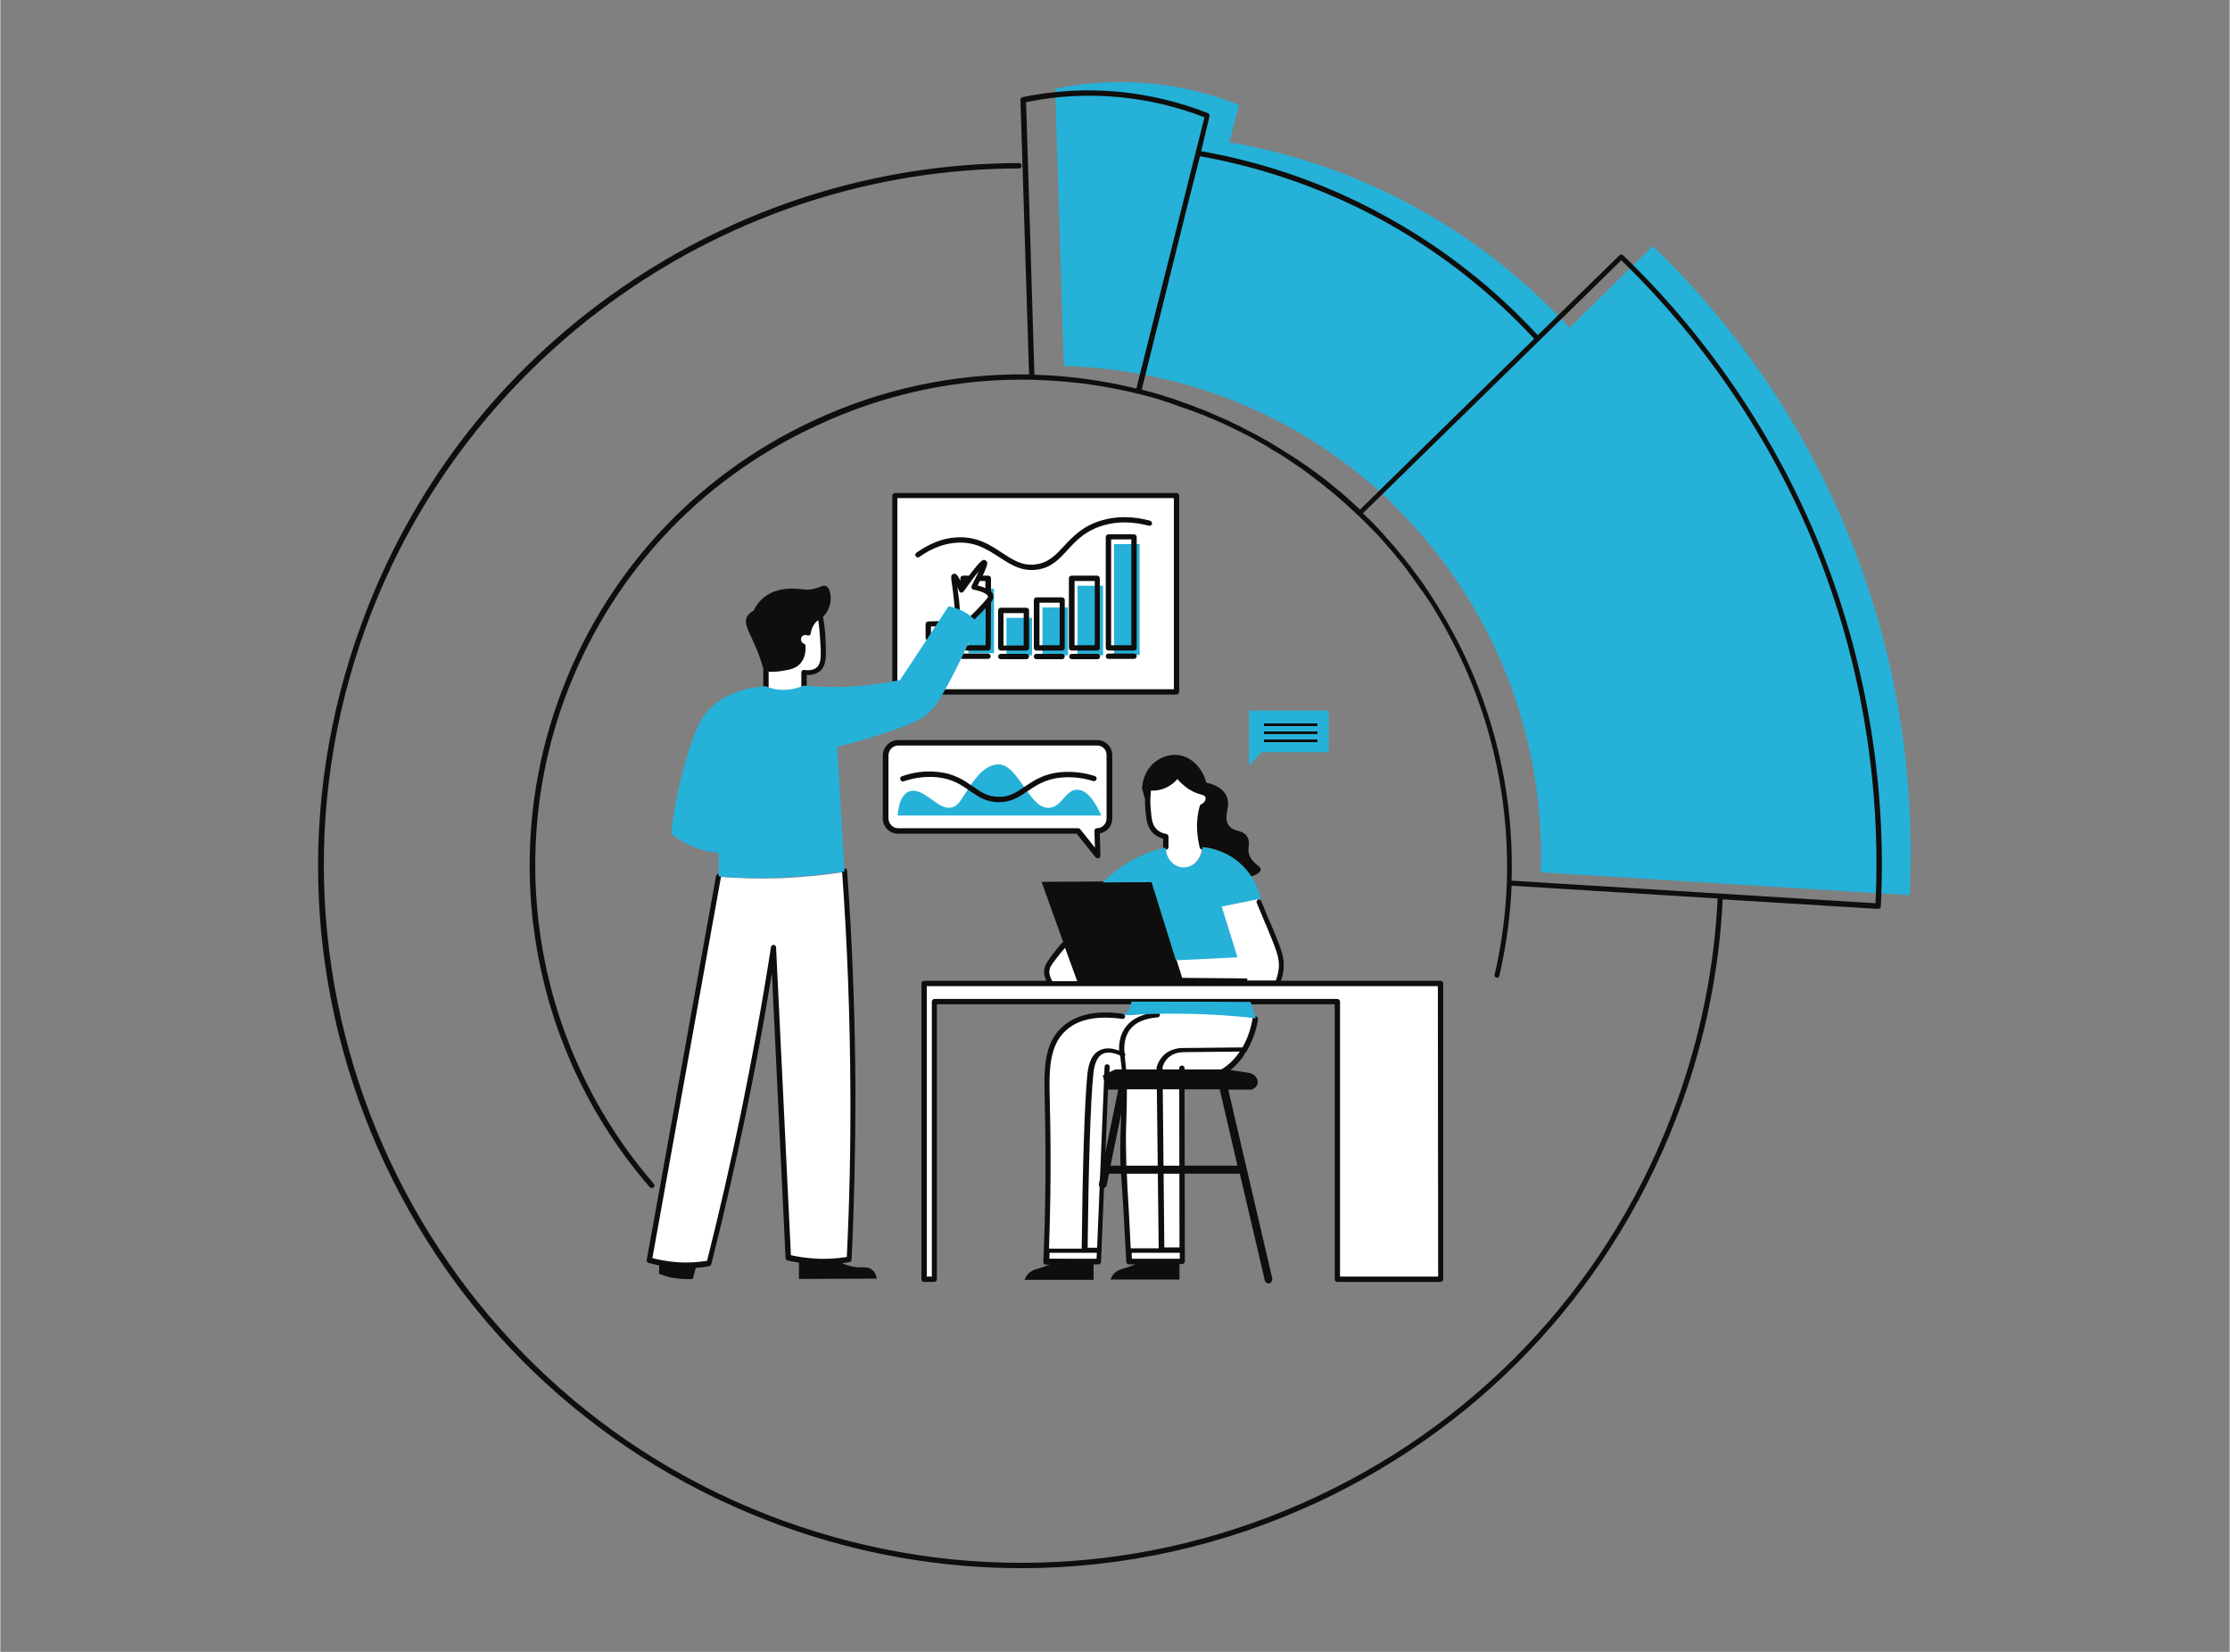 <svg xmlns="http://www.w3.org/2000/svg" xmlns:xlink="http://www.w3.org/1999/xlink" width="540" zoomAndPan="magnify" viewBox="0 0 404.88 300" height="400" preserveAspectRatio="xMidYMid meet" version="1.0"><rect x="0" y="0" width="404.88" height="300" fill="#808080" stroke="none"/><defs><clipPath id="2b7c0b433c"><path d="M 191.07 14.906 L 346.953 14.906 L 346.953 162.824 L 191.07 162.824 Z M 191.07 14.906 " clip-rule="nonzero"/></clipPath><clipPath id="348c10ab6d"><path d="M 57.707 16 L 342 16 L 342 284.801 L 57.707 284.801 Z M 57.707 16 " clip-rule="nonzero"/></clipPath></defs><path fill="#ffffff" d="M 208.539 143.094 C 208.32 144.605 208.32 145.898 208.43 146.816 C 208.59 148.598 208.699 150.059 209.781 151.027 C 210.426 151.621 211.184 151.84 211.668 151.891 L 211.668 153.781 C 211.562 155.777 212.695 157.398 213.992 157.777 C 215.664 158.207 218.094 156.59 218.312 153.781 C 218.094 152.918 217.879 151.785 217.824 150.488 C 217.77 148.871 218.039 147.465 218.312 146.492 C 219.227 146.117 219.605 145.199 219.336 144.605 C 219.121 144.066 218.418 143.902 218.312 143.902 C 217.609 143.688 216.582 143.309 215.504 142.5 C 214.691 141.852 214.098 141.203 213.773 140.664 C 213.504 141.094 212.75 142.066 211.398 142.66 C 210.156 143.254 209.023 143.199 208.539 143.094 Z M 130.461 159.234 L 117.883 228.926 C 119.23 229.305 121.012 229.684 123.066 229.844 C 125.332 230.008 127.223 229.793 128.68 229.52 C 130.84 220.938 132.945 211.977 134.891 202.582 C 137.051 192.055 138.887 181.906 140.398 172.191 C 141.316 190.977 142.18 209.711 143.098 228.496 C 144.395 228.82 145.906 229.035 147.578 229.199 C 150.117 229.359 152.383 229.145 154.113 228.875 C 154.598 219.211 154.812 209.117 154.812 198.59 C 154.758 184.445 154.219 171.004 153.301 158.371 C 149.793 158.91 145.797 159.344 141.422 159.504 C 137.426 159.613 133.758 159.504 130.461 159.234 Z M 147.523 113.023 C 146.875 113.832 146.77 114.645 146.715 115.02 C 146.066 114.75 145.312 115.074 145.039 115.777 C 144.77 116.426 145.094 117.18 145.797 117.449 C 145.852 117.992 145.906 119.285 144.988 120.258 C 144.285 121.012 143.367 121.23 142.07 121.445 C 140.828 121.66 139.75 121.605 139.102 121.555 L 139.102 124.684 C 139.75 125.008 140.992 125.441 142.609 125.441 C 144.121 125.441 145.312 125.008 146.012 124.684 L 146.012 122.199 C 147.523 122.363 148.281 121.93 148.605 121.66 C 149.684 120.742 149.578 119.07 149.414 115.938 C 149.305 114.266 149.145 112.914 148.98 112 C 148.551 112.051 148.012 112.375 147.523 113.023 Z M 228.352 163.281 L 221.875 164.578 L 193.094 171.273 L 190.07 175.539 L 190.613 178.289 L 231.918 178.559 L 232.617 174.672 Z M 219.824 183.418 L 204.973 184.336 C 195.742 183.312 193.367 186.605 192.125 188.008 C 190.883 189.41 190.125 194.703 190.125 194.703 L 190.449 212.355 L 190.07 228.551 L 199.574 228.98 L 200.98 195.188 L 204.109 195.996 L 205.137 228.98 L 214.746 228.98 L 214.746 195.996 L 220.578 195.621 L 226.086 191.461 L 228.082 184.824 Z M 167.773 178.613 L 167.773 232.328 L 169.609 232.328 L 169.609 181.906 L 242.77 181.906 L 242.77 232.328 L 261.504 232.328 L 261.504 178.613 Z M 213.828 125.656 L 162.695 125.656 L 162.695 90.027 L 213.828 90.027 Z M 163.074 135.375 C 162.102 135.375 161.293 136.184 161.293 137.156 L 161.293 148.652 C 161.293 149.625 162.102 150.434 163.074 150.434 L 195.742 150.434 C 195.902 150.434 196.012 150.488 196.117 150.598 L 198.82 153.996 L 198.711 150.922 C 198.711 150.812 198.766 150.652 198.82 150.598 C 198.926 150.488 199.035 150.434 199.145 150.434 C 200.113 150.434 200.926 149.625 200.926 148.652 L 200.926 137.156 C 200.926 136.184 200.113 135.375 199.145 135.375 L 163.074 135.375 " fill-opacity="1" fill-rule="nonzero"/><path fill="#0f0e0c" d="M 162.914 125.172 L 213.129 125.172 L 213.129 90.457 L 162.914 90.457 Z M 213.613 126.141 L 162.48 126.141 C 162.211 126.141 161.996 125.926 161.996 125.656 L 161.996 90.027 C 161.996 89.758 162.211 89.539 162.48 89.539 L 213.613 89.539 C 213.883 89.539 214.098 89.758 214.098 90.027 L 214.098 125.656 C 214.047 125.926 213.828 126.141 213.613 126.141 Z M 201.625 211.707 L 204.434 197.996 L 204.434 197.832 L 221.496 197.832 L 221.496 197.996 L 224.684 211.707 Z M 231 232.168 L 223.008 197.887 L 227.273 197.887 C 227.867 197.672 228.301 197.184 228.352 196.645 C 228.461 195.836 227.707 194.918 226.52 194.809 C 225.223 194.594 223.926 194.434 222.684 194.215 L 202.492 194.215 L 200.223 195.297 L 200.926 197.887 L 203.031 197.887 L 199.52 215 C 199.465 215.379 199.684 215.754 200.062 215.809 L 200.223 215.809 C 200.547 215.809 200.816 215.594 200.926 215.27 L 201.355 213.164 L 225.113 213.164 L 229.648 232.543 C 229.703 232.867 230.027 233.086 230.352 233.086 L 230.512 233.086 C 230.836 232.922 231.055 232.543 231 232.168 " fill-opacity="1" fill-rule="nonzero"/><g clip-path="url(#2b7c0b433c)"><path fill="#26b1d8" d="M 258.156 38.258 C 244.445 30.535 231.754 27.297 223.223 25.84 C 223.816 23.574 224.359 21.305 224.953 19.035 C 221.117 17.527 215.609 15.797 208.863 15.152 C 201.68 14.504 195.688 15.258 191.582 16.121 C 192.125 32.914 192.609 49.699 193.148 66.488 C 196.281 66.543 199.789 66.812 203.57 67.352 C 206.809 67.84 209.781 68.434 212.48 69.082 C 218.582 70.594 226.68 73.293 235.426 78.312 C 242.824 82.578 248.492 87.273 252.598 91.215 C 263.395 80.633 274.195 70.051 284.992 59.523 C 279.379 53.426 270.578 45.273 258.156 38.258 Z M 346.762 162.582 L 279.754 158.426 C 280.027 150.543 279.484 136.184 272.574 120.203 C 266.473 106.059 258.051 96.504 252.543 91.27 C 268.418 75.723 284.238 60.227 300.113 44.68 C 309.723 53.91 325.977 71.996 336.664 99.633 C 346.926 126.086 347.41 149.406 346.762 162.582 " fill-opacity="1" fill-rule="nonzero"/></g><path fill="#26b1d8" d="M 226.789 129.059 L 226.789 139.098 L 229.055 136.613 L 241.258 136.613 L 241.258 129.059 Z M 162.965 148.113 L 199.953 148.113 C 199.035 146.008 197.523 143.473 195.633 143.418 C 193.473 143.363 192.824 146.492 190.559 146.711 C 186.832 147.086 184.887 138.559 181.109 138.828 C 177.922 139.043 176.035 143.094 174.414 145.359 C 174.145 145.738 173.875 146.117 173.496 146.332 C 170.688 148.223 167.828 142.391 164.801 143.848 C 163.508 144.551 163.074 146.547 162.965 148.113 Z M 187.371 112.215 L 182.73 112.215 L 182.73 119.016 L 187.371 119.016 Z M 193.906 110.324 L 189.262 110.324 L 189.262 119.016 L 193.906 119.016 Z M 200.277 106.383 L 195.633 106.383 L 195.633 119.016 L 200.277 119.016 Z M 206.918 98.824 L 202.273 98.824 L 202.273 118.961 L 206.918 118.961 Z M 180.461 118.637 L 175.816 118.637 L 175.816 106.922 L 180.461 106.922 L 180.461 118.637 " fill-opacity="1" fill-rule="nonzero"/><path fill="#ffffff" d="M 174.52 107.246 C 177.004 103.793 178.355 102.117 178.625 102.281 C 178.84 102.391 178.246 103.902 176.789 106.707 C 177.059 106.762 179.703 107.246 179.812 108.383 C 179.867 108.707 179.652 109.027 178.516 110.215 C 177.707 111.082 177.004 111.781 176.465 112.27 C 176.086 111.945 175.656 111.621 175.062 111.297 C 174.629 110.973 174.145 110.809 173.711 110.648 C 173.656 110.109 173.605 109.352 173.496 108.383 C 173.227 105.953 172.957 104.816 173.172 104.766 C 173.281 104.711 173.605 105.141 174.52 107.246 " fill-opacity="1" fill-rule="nonzero"/><g clip-path="url(#348c10ab6d)"><path fill="#0f0e0c" d="M 229.488 134.781 L 239.207 134.781 L 239.207 134.293 L 229.488 134.293 Z M 229.488 133.32 L 239.207 133.32 L 239.207 132.836 L 229.488 132.836 Z M 239.207 131.379 L 229.488 131.379 L 229.488 131.863 L 239.207 131.863 Z M 164.047 141.906 C 166.043 141.203 168.043 140.988 170.039 141.148 C 172.902 141.418 174.52 142.555 176.086 143.633 C 177.598 144.66 179.004 145.684 181.324 145.684 L 181.379 145.684 C 183.645 145.684 185.051 144.711 186.562 143.688 C 188.184 142.605 189.801 141.473 192.77 141.203 C 194.66 141.043 196.551 141.258 198.496 141.852 C 198.766 141.906 198.98 141.797 199.09 141.527 C 199.145 141.258 199.035 141.043 198.766 140.934 C 196.715 140.285 194.66 140.07 192.664 140.23 C 189.477 140.5 187.641 141.797 186.023 142.879 C 184.562 143.848 183.324 144.766 181.324 144.711 C 179.328 144.711 178.086 143.848 176.629 142.824 C 175.062 141.742 173.227 140.449 170.094 140.18 C 167.988 139.961 165.883 140.23 163.723 140.988 C 163.453 141.094 163.344 141.312 163.453 141.582 C 163.562 141.852 163.832 142.012 164.047 141.906 Z M 199.195 135.375 L 163.074 135.375 C 162.102 135.375 161.293 136.184 161.293 137.156 L 161.293 148.652 C 161.293 149.625 162.102 150.434 163.074 150.434 L 195.742 150.434 C 195.902 150.434 196.012 150.488 196.117 150.598 L 198.82 153.996 L 198.711 150.922 C 198.711 150.812 198.766 150.652 198.82 150.598 C 198.926 150.488 199.035 150.434 199.145 150.434 C 200.113 150.434 200.926 149.625 200.926 148.652 L 200.926 137.156 C 200.98 136.129 200.168 135.375 199.195 135.375 Z M 163.074 134.402 L 199.195 134.402 C 200.707 134.402 201.949 135.645 201.949 137.156 L 201.949 148.652 C 201.949 150.004 200.98 151.137 199.684 151.352 L 199.789 155.402 C 199.789 155.617 199.684 155.777 199.465 155.832 C 199.414 155.832 199.359 155.887 199.305 155.887 C 199.145 155.887 199.035 155.832 198.926 155.727 L 195.473 151.406 L 163.02 151.406 C 161.508 151.406 160.266 150.164 160.266 148.652 L 160.266 137.156 C 160.32 135.645 161.562 134.402 163.074 134.402 Z M 214.207 228.605 L 214.207 227.523 L 205.461 227.523 C 205.461 227.902 205.516 228.227 205.516 228.605 Z M 211.398 226.551 L 214.152 226.551 L 214.098 194 C 214.098 193.73 214.316 193.516 214.586 193.516 C 214.855 193.516 215.07 193.73 215.07 194 L 215.07 195.621 C 217.016 195.836 218.957 195.566 220.633 194.809 C 222.629 193.945 224.09 192.488 225.113 190.977 L 215.016 191.086 C 214.586 191.086 213.074 191.086 211.992 192.219 C 211.453 192.758 211.184 193.406 211.074 193.84 Z M 203.73 195.512 C 203.68 194.484 203.625 193.461 203.461 192.434 L 203.461 192.379 C 203.461 192.164 203.41 191.949 203.355 191.68 C 202.383 191.246 201.141 190.922 200.168 191.41 C 198.98 192.055 198.602 193.785 198.496 195.188 C 198.008 199.777 197.629 211.762 197.469 226.605 L 199.195 226.605 L 200.547 193.73 C 200.547 193.461 200.816 193.242 201.031 193.297 C 201.301 193.297 201.52 193.516 201.465 193.785 L 201.41 194.973 Z M 199.09 228.605 L 199.145 227.523 L 190.559 227.523 C 190.559 227.902 190.559 228.227 190.504 228.605 Z M 215.07 196.59 L 215.125 227.039 L 215.125 229.09 C 215.125 229.199 215.07 229.359 214.965 229.414 C 214.855 229.52 214.746 229.574 214.641 229.574 L 214.152 229.574 L 214.152 232.383 L 201.625 232.383 C 201.789 232.004 202.004 231.465 202.492 231.086 C 203.086 230.602 203.68 230.438 204.324 230.277 C 204.812 230.113 205.461 229.898 206.16 229.629 L 204.973 229.629 C 204.703 229.629 204.543 229.414 204.488 229.199 C 204.219 223.637 203.895 218.129 203.516 212.84 C 203.301 209.816 203.41 206.738 203.516 203.719 C 203.625 201.395 203.68 198.965 203.625 196.59 L 201.25 195.996 L 199.898 229.199 C 199.898 229.469 199.684 229.629 199.414 229.629 L 198.547 229.629 L 198.547 232.438 L 186.023 232.438 C 186.184 232.059 186.398 231.52 186.887 231.141 C 187.48 230.656 188.074 230.492 188.723 230.332 C 189.207 230.168 189.855 229.953 190.559 229.684 L 189.855 229.684 C 189.746 229.684 189.586 229.629 189.531 229.52 C 189.422 229.414 189.371 229.305 189.422 229.199 C 189.855 219.426 189.91 209.926 189.695 200.965 L 189.695 200.316 C 189.531 194.539 189.371 189.574 192.934 186.441 C 195.363 184.23 199.195 183.418 203.895 184.121 C 204.164 184.176 204.324 184.391 204.273 184.66 C 204.219 184.93 204.004 185.094 203.73 185.039 C 200.656 184.605 196.336 184.551 193.527 187.145 C 190.34 190.004 190.449 194.809 190.613 200.316 L 190.613 200.965 C 190.828 209.168 190.773 217.859 190.449 226.77 L 196.391 226.77 C 196.551 211.922 196.93 199.883 197.414 195.242 C 197.523 194.16 197.793 191.68 199.629 190.762 C 200.602 190.273 201.789 190.273 203.191 190.816 C 203.137 189.465 203.355 187.793 204.488 186.387 C 205.621 184.93 207.566 184.066 210.102 183.852 C 210.375 183.852 210.59 184.012 210.59 184.281 C 210.59 184.551 210.426 184.77 210.156 184.77 C 207.891 184.93 206.16 185.688 205.191 186.93 C 204.164 188.277 204.055 189.949 204.164 191.191 C 204.324 191.355 204.324 191.516 204.273 191.734 C 204.273 191.734 204.273 191.785 204.219 191.785 C 204.219 192.004 204.273 192.164 204.273 192.328 L 204.273 192.434 C 204.758 196.215 204.598 200.047 204.488 203.77 C 204.379 206.738 204.273 209.816 204.488 212.785 C 204.812 217.32 205.082 221.965 205.297 226.715 L 210.375 226.715 L 209.996 193.945 L 209.996 193.84 C 210.211 193.027 210.645 192.328 211.184 191.734 C 212.586 190.328 214.367 190.328 214.91 190.328 L 225.602 190.223 C 227.059 187.684 227.383 185.145 227.438 184.984 C 227.488 184.715 227.707 184.551 227.977 184.551 C 228.246 184.605 228.406 184.824 228.406 185.094 C 228.406 185.309 228.031 188.008 226.41 190.816 C 226.41 190.867 226.355 190.922 226.301 190.977 C 225.168 192.867 223.492 194.703 221.012 195.781 C 219.551 196.43 217.988 196.754 216.367 196.754 C 215.934 196.645 215.504 196.59 215.07 196.59 Z M 261.074 179.102 L 168.258 179.102 L 168.258 231.844 L 169.176 231.844 L 169.176 181.906 C 169.176 181.637 169.391 181.422 169.66 181.422 L 242.824 181.422 C 243.094 181.422 243.309 181.637 243.309 181.906 L 243.309 231.844 L 261.129 231.844 Z M 191.043 178.184 L 195.578 178.184 L 193.367 172.137 C 192.77 172.785 192.23 173.484 191.691 174.188 C 190.719 175.43 190.613 175.754 190.559 176.078 C 190.395 176.832 190.719 177.59 191.043 178.184 Z M 229 163.66 C 229.703 165.441 230.297 166.793 230.566 167.441 L 230.836 168.035 C 232.672 172.406 233.266 173.918 233.051 176.023 C 232.996 176.727 232.836 177.426 232.566 178.129 L 261.559 178.129 C 261.828 178.129 262.047 178.344 262.047 178.613 L 262.047 232.328 C 262.047 232.598 261.828 232.812 261.559 232.812 L 242.824 232.812 C 242.555 232.812 242.34 232.598 242.34 232.328 L 242.34 182.395 L 170.094 182.395 L 170.094 232.328 C 170.094 232.598 169.879 232.812 169.609 232.812 L 167.773 232.812 C 167.504 232.812 167.285 232.598 167.285 232.328 L 167.285 178.613 C 167.285 178.344 167.504 178.129 167.773 178.129 L 189.965 178.129 C 189.586 177.32 189.477 176.562 189.641 175.809 C 189.746 175.32 189.965 174.891 190.938 173.539 C 191.531 172.73 192.176 171.973 192.824 171.219 C 192.879 171.164 192.934 171.109 193.043 171.109 L 189.102 160.152 C 195.797 160.098 202.438 160.098 209.133 160.043 C 210.969 165.875 212.805 171.758 214.641 177.59 L 226.465 177.695 L 226.465 178.074 L 231.648 178.074 C 231.918 177.371 232.078 176.617 232.188 175.859 C 232.348 173.973 231.754 172.566 230.027 168.359 L 229.758 167.762 C 229.488 167.062 228.895 165.711 228.191 163.984 C 228.082 163.77 228.191 163.445 228.461 163.391 C 228.625 163.336 228.895 163.445 229 163.66 Z M 222.629 144.441 C 222.254 143.688 221.336 142.66 219.012 142.121 C 218.312 139.477 216.367 137.48 214.047 137.156 C 212.047 136.832 210.48 137.855 210.051 138.125 C 207.512 139.855 207.352 142.879 207.352 143.199 C 207.512 143.848 207.727 144.441 207.891 145.09 C 207.891 145.684 207.891 146.277 207.945 146.871 C 208.105 148.707 208.215 150.273 209.457 151.406 C 209.941 151.84 210.535 152.164 211.184 152.324 L 211.184 153.836 C 211.184 154.105 211.398 154.32 211.668 154.32 C 211.938 154.32 212.156 154.105 212.156 153.836 L 212.156 151.945 C 212.156 151.73 211.992 151.516 211.777 151.461 C 211.129 151.352 210.535 151.082 210.102 150.703 C 209.133 149.84 209.078 148.547 208.914 146.766 C 208.809 145.738 208.863 144.66 208.969 143.578 C 209.672 143.633 210.645 143.523 211.617 143.094 C 212.586 142.66 213.344 142.012 213.773 141.473 C 214.207 142.012 214.691 142.445 215.234 142.879 C 216.098 143.578 217.121 144.066 218.203 144.336 C 218.203 144.336 218.742 144.441 218.852 144.766 C 219.012 145.145 218.742 145.793 218.094 146.062 C 217.988 146.117 217.879 146.223 217.824 146.387 C 217.445 147.734 217.285 149.141 217.34 150.543 C 217.395 151.676 217.555 152.809 217.824 153.945 C 217.879 154.16 218.094 154.27 218.258 154.27 L 218.363 154.27 C 218.582 154.215 218.688 154.051 218.688 153.891 C 219.984 154.051 222.414 154.59 224.734 156.48 C 225.762 157.344 226.57 158.262 227.164 159.18 C 228.516 158.75 228.84 158.316 228.895 157.992 C 229 157.289 227.707 157.02 227.004 155.672 C 226.195 154.16 227.219 153.242 226.465 152 C 225.602 150.543 224.035 151.246 223.062 149.84 C 221.98 148.223 223.656 146.387 222.629 144.441 Z M 208.809 94.562 C 205.785 93.75 202.867 93.699 200.223 94.453 C 196.66 95.426 194.824 97.422 193.148 99.203 C 191.637 100.824 190.34 102.227 188.02 102.496 C 185.59 102.82 183.918 101.688 181.918 100.391 C 179.812 98.988 177.438 97.422 173.82 97.586 C 171.281 97.691 168.797 98.664 166.367 100.391 C 166.152 100.555 166.098 100.824 166.262 101.039 C 166.422 101.254 166.691 101.309 166.91 101.148 C 169.176 99.527 171.496 98.664 173.875 98.555 C 177.168 98.395 179.328 99.852 181.434 101.203 C 183.27 102.391 184.996 103.523 187.266 103.523 C 187.535 103.523 187.859 103.523 188.184 103.469 C 190.828 103.145 192.285 101.578 193.852 99.852 C 195.473 98.07 197.199 96.289 200.492 95.371 C 202.977 94.668 205.73 94.723 208.59 95.48 C 208.863 95.531 209.078 95.371 209.188 95.156 C 209.188 94.887 209.023 94.617 208.809 94.562 Z M 186.348 118.746 L 181.703 118.746 C 181.434 118.746 181.215 118.961 181.215 119.23 C 181.215 119.5 181.434 119.719 181.703 119.719 L 186.348 119.719 C 186.617 119.719 186.832 119.5 186.832 119.23 C 186.832 118.961 186.617 118.746 186.348 118.746 Z M 192.824 118.746 L 188.184 118.746 C 187.91 118.746 187.695 118.961 187.695 119.23 C 187.695 119.5 187.91 119.719 188.184 119.719 L 192.824 119.719 C 193.094 119.719 193.312 119.5 193.312 119.23 C 193.312 118.961 193.094 118.746 192.824 118.746 Z M 199.25 118.746 L 194.605 118.746 C 194.336 118.746 194.121 118.961 194.121 119.23 C 194.121 119.5 194.336 119.719 194.605 119.719 L 199.25 119.719 C 199.52 119.719 199.738 119.5 199.738 119.23 C 199.738 118.961 199.465 118.746 199.25 118.746 Z M 201.25 119.664 L 205.891 119.664 C 206.16 119.664 206.379 119.449 206.379 119.18 C 206.379 118.906 206.16 118.691 205.891 118.691 L 201.25 118.691 C 200.977 118.691 200.762 118.906 200.762 119.18 C 200.762 119.449 200.977 119.664 201.25 119.664 Z M 185.859 111.352 L 182.188 111.352 L 182.188 117.234 L 185.859 117.234 Z M 186.832 117.668 C 186.832 117.938 186.617 118.152 186.348 118.152 L 181.703 118.152 C 181.434 118.152 181.215 117.938 181.215 117.668 L 181.215 110.863 C 181.215 110.594 181.434 110.379 181.703 110.379 L 186.348 110.379 C 186.617 110.379 186.832 110.594 186.832 110.863 Z M 192.395 109.461 L 188.723 109.461 L 188.723 117.18 L 192.395 117.18 Z M 193.312 117.668 C 193.312 117.938 193.094 118.152 192.824 118.152 L 188.184 118.152 C 187.91 118.152 187.695 117.938 187.695 117.668 L 187.695 108.977 C 187.695 108.707 187.91 108.488 188.184 108.488 L 192.824 108.488 C 193.094 108.488 193.312 108.707 193.312 108.977 Z M 198.766 105.52 L 195.094 105.52 L 195.094 117.18 L 198.766 117.18 Z M 199.684 117.668 C 199.684 117.938 199.465 118.152 199.195 118.152 L 194.555 118.152 C 194.285 118.152 194.066 117.938 194.066 117.668 L 194.066 105.035 C 194.066 104.766 194.285 104.547 194.555 104.547 L 199.195 104.547 C 199.465 104.547 199.684 104.766 199.684 105.035 Z M 201.734 117.18 L 205.406 117.18 L 205.406 97.961 L 201.734 97.961 Z M 200.762 117.668 L 200.762 97.531 C 200.762 97.262 200.977 97.043 201.25 97.043 L 205.891 97.043 C 206.16 97.043 206.379 97.262 206.379 97.531 L 206.379 117.668 C 206.379 117.938 206.16 118.152 205.891 118.152 L 201.25 118.152 C 200.977 118.152 200.762 117.938 200.762 117.668 Z M 130.516 158.75 C 130.246 158.695 130.031 158.855 129.977 159.125 L 117.395 228.82 C 117.34 229.035 117.504 229.305 117.719 229.359 L 119.664 229.844 C 119.664 230.332 119.664 230.816 119.609 231.305 C 120.258 231.574 121.121 231.898 122.094 232.059 C 123.551 232.328 124.848 232.328 125.766 232.273 C 125.926 231.625 126.145 230.926 126.305 230.277 C 127.113 230.223 127.926 230.113 128.734 229.953 C 128.898 229.898 129.059 229.793 129.113 229.629 C 131.379 220.723 133.434 211.652 135.32 202.691 C 137.105 194.109 138.723 185.418 140.129 176.727 L 142.609 228.496 C 142.609 228.711 142.773 228.875 142.988 228.926 C 143.637 229.09 144.34 229.199 145.039 229.305 L 145.039 232.273 C 149.738 232.273 154.488 232.219 159.188 232.219 C 159.078 231.734 158.918 231.031 158.324 230.602 C 157.676 230.062 156.867 230.168 156.109 230.168 C 155.301 230.168 154.219 230.008 152.871 229.414 C 153.301 229.359 153.789 229.305 154.219 229.199 C 154.438 229.145 154.598 228.98 154.598 228.766 C 155.082 218.723 155.301 208.523 155.301 198.426 C 155.246 185.039 154.758 171.488 153.789 158.156 C 153.789 157.883 153.57 157.723 153.301 157.723 C 153.031 157.723 152.871 157.938 152.871 158.207 C 153.84 171.543 154.328 185.039 154.383 198.371 C 154.438 208.305 154.219 218.348 153.734 228.281 C 151.734 228.605 149.684 228.711 147.688 228.551 C 146.336 228.441 144.934 228.281 143.582 227.957 L 140.883 172.027 C 140.883 171.812 140.668 171.598 140.453 171.598 C 140.18 171.598 140.02 171.758 139.965 171.973 C 138.398 182.125 136.508 192.328 134.457 202.367 C 132.621 211.223 130.57 220.184 128.355 228.98 C 126.629 229.25 124.902 229.359 123.117 229.25 C 121.555 229.145 119.988 228.875 118.422 228.496 L 130.895 159.18 C 130.949 159.07 130.785 158.801 130.516 158.75 Z M 149.953 106.438 C 149.305 106.168 148.82 106.816 147.254 107.031 C 146.176 107.195 145.797 106.977 144.555 106.922 C 143.746 106.871 141.262 106.762 139.211 108.113 C 138.617 108.488 137.59 109.301 136.832 110.863 C 136.457 111.082 135.914 111.406 135.59 112.051 C 134.996 113.348 136.023 114.75 137.211 117.559 C 137.59 118.422 138.074 119.719 138.562 121.391 L 138.562 124.629 C 138.562 124.898 138.777 125.117 139.047 125.117 C 139.316 125.117 139.535 124.898 139.535 124.629 L 139.535 121.984 C 140.398 122.039 141.262 121.984 142.125 121.824 C 143.477 121.605 144.5 121.391 145.312 120.473 C 146.23 119.449 146.281 118.043 146.23 117.289 C 146.23 117.125 146.121 116.965 145.957 116.91 C 145.527 116.75 145.312 116.262 145.473 115.832 C 145.527 115.613 145.688 115.453 145.906 115.398 C 146.121 115.293 146.336 115.293 146.551 115.398 C 146.715 115.453 146.824 115.453 146.984 115.344 C 147.094 115.293 147.199 115.129 147.199 114.969 C 147.254 114.535 147.418 113.887 147.902 113.238 C 148.062 113.023 148.281 112.809 148.551 112.645 C 148.711 113.727 148.82 114.805 148.875 115.887 C 149.09 118.961 149.145 120.527 148.227 121.23 C 147.742 121.66 146.984 121.824 146.012 121.66 C 145.906 121.66 145.742 121.66 145.633 121.77 C 145.527 121.879 145.473 121.984 145.473 122.094 L 145.473 124.578 C 145.473 124.848 145.688 125.062 145.957 125.062 C 146.23 125.062 146.445 124.848 146.445 124.578 L 146.445 122.578 C 147.469 122.633 148.281 122.363 148.875 121.879 C 150.117 120.797 150.008 118.906 149.848 115.723 C 149.793 114.48 149.629 113.238 149.414 112.051 C 149.953 111.457 150.602 110.539 150.766 109.301 C 150.871 108.543 150.816 106.816 149.953 106.438 Z M 330.512 101.742 C 322.629 81.336 310.156 62.551 294.387 47.27 L 272.738 68.488 L 247.469 93.211 L 247.898 93.645 C 248.168 93.914 248.438 94.184 248.711 94.398 C 248.926 94.617 249.086 94.832 249.305 94.992 C 249.629 95.316 249.949 95.695 250.273 96.02 C 250.438 96.18 250.547 96.344 250.707 96.504 C 251.086 96.883 251.461 97.316 251.785 97.746 L 252.109 98.07 C 252.543 98.555 252.922 98.988 253.352 99.473 C 253.406 99.527 253.461 99.582 253.516 99.691 C 254.434 100.77 255.352 101.902 256.215 103.035 C 256.27 103.09 256.27 103.145 256.324 103.199 C 256.699 103.684 257.078 104.223 257.457 104.711 C 257.562 104.816 257.672 104.98 257.727 105.09 C 258.051 105.52 258.375 106.008 258.699 106.438 C 258.805 106.602 258.859 106.707 258.969 106.871 C 259.293 107.355 259.617 107.789 259.887 108.273 C 259.941 108.383 260.047 108.488 260.102 108.598 C 260.426 109.137 260.805 109.676 261.129 110.215 C 261.129 110.27 261.184 110.324 261.184 110.324 C 270.254 125.008 275.004 142.176 274.465 159.938 L 340.555 164.039 C 341.578 142.984 338.125 121.445 330.512 101.742 Z M 278.566 61.523 C 270.902 53.266 262.047 46.246 252.219 40.684 C 241.527 34.691 229.973 30.535 217.879 28.375 L 215.395 38.148 L 207.297 70.754 C 208.16 70.969 209.023 71.242 209.887 71.457 C 210.211 71.562 210.48 71.617 210.805 71.727 C 211.293 71.887 211.832 72.051 212.316 72.211 C 212.75 72.32 213.18 72.48 213.613 72.645 C 213.828 72.699 213.992 72.75 214.207 72.859 C 215.234 73.238 216.258 73.562 217.285 73.992 C 217.555 74.102 217.77 74.211 218.039 74.262 C 218.582 74.48 219.066 74.695 219.605 74.91 C 219.824 74.965 219.984 75.074 220.199 75.18 C 221.117 75.559 222.035 75.992 222.953 76.367 C 223.223 76.531 223.547 76.637 223.816 76.801 C 224.25 77.016 224.734 77.234 225.168 77.449 C 225.547 77.664 225.922 77.828 226.301 78.043 C 226.895 78.367 227.488 78.637 228.082 78.961 C 228.516 79.23 229 79.445 229.434 79.715 C 229.594 79.824 229.812 79.934 229.973 79.984 C 230.137 80.094 230.352 80.203 230.512 80.309 C 230.836 80.527 231.16 80.688 231.484 80.902 C 231.809 81.121 232.133 81.281 232.457 81.496 C 233.105 81.875 233.699 82.309 234.348 82.684 C 234.562 82.793 234.727 82.953 234.941 83.062 L 236.398 84.035 C 236.613 84.195 236.832 84.359 237.047 84.465 C 237.531 84.789 238.02 85.168 238.449 85.492 C 238.613 85.602 238.828 85.762 238.992 85.871 L 240.934 87.328 L 240.988 87.383 L 242.77 88.84 C 242.984 89 243.148 89.164 243.363 89.324 C 243.797 89.703 244.172 90.027 244.605 90.406 C 244.82 90.621 245.039 90.781 245.254 91 C 245.688 91.375 246.062 91.754 246.496 92.133 C 246.656 92.293 246.82 92.402 246.926 92.562 Z M 217.07 27.73 L 218.688 21.305 C 213.668 19.363 208.43 18.121 203.086 17.633 C 197.469 17.094 191.855 17.418 186.293 18.551 L 187.805 68.055 C 193.961 68.219 200.168 69.082 206.215 70.539 L 206.324 70.539 Z M 341.523 164.633 C 341.523 164.742 341.473 164.848 341.363 164.957 C 341.254 165.012 341.148 165.066 341.039 165.066 L 340.984 165.066 L 312.801 163.336 C 312.207 176.023 309.668 188.547 305.297 200.586 C 293.688 232.598 270.309 258.242 239.477 272.707 C 222.254 280.754 203.895 284.801 185.43 284.801 C 170.797 284.801 156.109 282.266 141.965 277.137 C 109.945 265.527 84.297 242.152 69.828 211.328 C 55.359 180.504 53.789 145.848 65.402 113.832 C 74.473 88.676 90.832 67.461 112.699 52.348 C 134.078 37.555 159.078 29.672 184.996 29.617 C 185.266 29.617 185.48 29.832 185.48 30.102 C 185.48 30.375 185.266 30.59 184.996 30.59 C 132.027 30.699 84.352 64.277 66.316 114.105 C 42.562 179.75 76.633 252.465 142.285 276.219 C 174.09 287.715 208.484 286.152 239.098 271.793 C 269.715 257.43 292.93 232.004 304.43 200.207 C 308.75 188.223 311.289 175.809 311.883 163.176 L 274.465 160.855 C 274.25 166.254 273.492 171.758 272.25 177.211 C 272.195 177.48 271.926 177.645 271.711 177.535 C 271.441 177.48 271.277 177.211 271.387 176.996 C 272.684 171.434 273.383 165.93 273.602 160.422 L 273.602 160.367 C 274.031 147.359 271.602 134.238 266.473 122.309 C 264.746 118.262 262.695 114.375 260.426 110.648 C 260.426 110.594 260.371 110.594 260.371 110.543 C 260.047 110 259.672 109.406 259.293 108.867 C 259.238 108.812 259.184 108.707 259.129 108.652 C 258.805 108.113 258.43 107.625 258.051 107.086 C 257.996 107.031 257.941 106.926 257.887 106.871 C 257.078 105.684 256.215 104.551 255.352 103.359 C 255.352 103.309 255.297 103.309 255.297 103.254 C 254.863 102.715 254.488 102.227 254.055 101.688 C 253.945 101.578 253.84 101.473 253.785 101.363 C 253.406 100.934 253.082 100.5 252.703 100.066 C 252.598 99.906 252.488 99.797 252.328 99.637 C 252.004 99.258 251.625 98.828 251.301 98.449 C 251.191 98.285 251.031 98.18 250.922 98.016 C 250.598 97.641 250.223 97.262 249.898 96.883 L 249.41 96.398 L 248.438 95.426 C 248.223 95.211 248.062 94.992 247.844 94.832 L 247.145 94.129 C 246.875 93.859 246.602 93.59 246.281 93.32 C 245.738 92.836 245.199 92.293 244.66 91.809 C 244.496 91.648 244.281 91.484 244.121 91.324 L 242.824 90.188 C 242.609 90.027 242.445 89.867 242.23 89.703 C 241.742 89.27 241.258 88.895 240.773 88.516 C 240.664 88.406 240.504 88.301 240.395 88.191 C 239.746 87.707 239.152 87.219 238.504 86.734 C 238.344 86.625 238.234 86.52 238.074 86.41 C 237.586 86.031 237.047 85.656 236.562 85.277 C 236.344 85.113 236.129 84.953 235.914 84.844 C 235.426 84.52 234.996 84.195 234.508 83.871 C 234.293 83.711 234.078 83.602 233.859 83.441 C 233.266 83.008 232.617 82.633 231.973 82.254 C 231.648 82.039 231.324 81.875 231.055 81.715 C 230.73 81.496 230.352 81.281 230.027 81.066 C 229.703 80.852 229.324 80.688 229 80.473 C 228.516 80.203 228.031 79.934 227.598 79.664 C 227.059 79.391 226.52 79.07 225.922 78.797 C 225.547 78.582 225.113 78.367 224.734 78.203 L 223.441 77.559 C 223.117 77.395 222.793 77.285 222.523 77.125 C 221.711 76.746 220.848 76.371 220.039 76.047 C 219.77 75.938 219.5 75.828 219.281 75.723 C 218.797 75.504 218.258 75.289 217.77 75.129 L 216.961 74.805 C 216.527 74.641 216.043 74.48 215.609 74.316 C 215.18 74.156 214.746 74.047 214.367 73.887 C 214.047 73.777 213.668 73.672 213.344 73.508 C 212.91 73.348 212.48 73.238 212.102 73.078 C 211.562 72.914 210.969 72.754 210.426 72.535 C 210.156 72.48 209.941 72.375 209.672 72.32 C 208.754 72.051 207.836 71.836 206.863 71.566 C 203.949 70.863 200.98 70.27 198.008 69.836 C 194.605 69.352 191.098 69.082 187.641 68.973 L 187.535 68.973 C 174.09 68.648 160.699 71.457 148.172 77.34 C 126.574 87.328 110.434 105.035 102.387 127.168 C 91.535 157.184 97.797 190.871 118.691 215 C 118.855 215.215 118.855 215.484 118.637 215.648 C 118.531 215.703 118.422 215.758 118.312 215.758 C 118.207 215.758 118.043 215.703 117.938 215.594 C 96.77 191.191 90.453 157.184 101.469 126.844 C 109.566 104.441 125.926 86.57 147.469 76.477 C 159.996 70.594 173.387 67.785 186.832 68.004 L 185.266 18.121 C 185.266 17.906 185.43 17.688 185.645 17.637 C 191.367 16.449 197.254 16.125 203.086 16.664 C 208.645 17.203 214.098 18.496 219.336 20.551 C 219.551 20.656 219.66 20.875 219.605 21.09 L 218.094 27.461 C 230.297 29.617 241.906 33.773 252.652 39.875 C 262.531 45.438 271.496 52.508 279.215 60.875 L 294.062 46.355 C 294.227 46.191 294.551 46.191 294.711 46.355 C 310.695 61.738 323.383 80.797 331.375 101.473 C 339.094 121.391 342.605 143.203 341.523 164.633 Z M 168.527 112.863 C 168.258 112.863 168.043 113.078 168.043 113.348 L 168.043 115.832 C 168.043 116.102 168.258 116.316 168.527 116.316 C 168.797 116.316 169.016 116.102 169.016 115.832 L 169.016 113.781 L 170.309 113.781 C 170.578 113.781 170.797 113.562 170.797 113.293 C 170.797 113.023 170.578 112.809 170.309 112.809 Z M 177.492 106.328 C 177.922 106.438 178.465 106.602 178.895 106.816 L 178.895 105.52 L 177.867 105.52 C 177.762 105.789 177.652 106.059 177.492 106.328 Z M 179.867 117.668 C 179.867 117.938 179.652 118.152 179.383 118.152 L 175.492 118.152 C 175.223 118.152 175.008 117.938 175.008 117.668 C 175.008 117.398 175.223 117.18 175.492 117.18 L 178.949 117.18 L 178.949 110.434 C 178.301 111.133 177.598 111.836 176.898 112.539 C 176.789 112.645 176.68 112.645 176.574 112.645 C 176.465 112.645 176.305 112.594 176.25 112.484 C 176.086 112.32 176.086 112 176.25 111.836 C 176.953 111.188 177.598 110.488 178.246 109.785 C 178.84 109.137 179.434 108.488 179.383 108.328 C 179.328 107.84 177.977 107.301 176.734 107.086 C 176.574 107.086 176.465 106.977 176.41 106.816 C 176.355 106.707 176.355 106.547 176.41 106.383 C 177.004 105.195 177.438 104.332 177.707 103.738 C 177.113 104.441 176.25 105.574 174.953 107.41 C 174.844 107.57 174.684 107.625 174.52 107.625 C 174.359 107.625 174.199 107.516 174.145 107.355 C 174.035 107.086 173.926 106.871 173.82 106.652 C 173.875 107.086 173.926 107.625 174.035 108.273 C 174.145 109.027 174.199 109.84 174.25 110.594 C 174.25 110.863 174.09 111.082 173.82 111.082 C 173.551 111.082 173.332 110.918 173.332 110.648 C 173.281 109.895 173.227 109.137 173.117 108.383 C 173.008 107.516 172.957 106.816 172.848 106.223 C 172.633 104.766 172.578 104.387 173.117 104.223 C 173.496 104.117 173.766 104.277 174.359 105.465 L 174.359 105.035 C 174.359 104.766 174.574 104.547 174.844 104.547 L 175.926 104.547 C 178.301 101.418 178.57 101.523 178.949 101.797 C 179.328 102.012 179.488 102.281 178.41 104.547 L 179.434 104.547 C 179.703 104.547 179.922 104.766 179.922 105.035 L 179.922 107.41 C 180.191 107.625 180.352 107.949 180.352 108.273 C 180.406 108.598 180.297 108.922 179.922 109.406 Z M 179.867 119.18 C 179.867 119.449 179.652 119.664 179.383 119.664 L 174.738 119.664 C 174.469 119.664 174.25 119.449 174.25 119.18 C 174.25 118.906 174.469 118.691 174.738 118.691 L 179.383 118.691 C 179.652 118.746 179.867 118.961 179.867 119.18 " fill-opacity="1" fill-rule="nonzero"/></g><path fill="#26b1d8" d="M 139.047 124.629 C 136.781 124.738 131.973 125.387 128.574 129.004 C 127.602 130.082 126.414 131.648 124.738 137.316 C 123.715 140.664 122.523 145.414 121.824 151.406 C 122.688 152.109 123.93 152.973 125.551 153.676 C 127.492 154.484 129.219 154.809 130.461 154.914 L 130.461 159.18 C 133.758 159.449 137.426 159.559 141.422 159.395 C 145.797 159.234 149.793 158.801 153.301 158.262 C 152.871 150.703 152.438 143.199 152.008 135.645 C 155.625 134.727 158.594 133.809 160.754 133.105 C 166.312 131.27 167.504 130.352 168.258 129.758 C 169.445 128.789 170.418 127.598 172.738 123.117 C 174.035 120.637 175.711 117.234 177.492 113.078 C 177.004 112.539 176.141 111.727 174.898 111.027 C 173.82 110.488 172.902 110.215 172.199 110.109 C 169.285 114.59 166.367 119.07 163.398 123.496 C 160.59 124.09 157.188 124.578 153.355 124.738 C 150.602 124.848 148.117 124.738 145.906 124.523 C 145.258 124.793 144.07 125.223 142.504 125.277 C 140.938 125.387 139.75 124.953 139.047 124.629 Z M 205.406 181.906 C 205.406 182.176 205.297 182.719 204.973 183.312 C 204.648 183.906 204.219 184.23 203.949 184.391 C 207.512 184.176 211.344 184.012 215.449 184.121 C 219.984 184.176 224.141 184.5 228.031 184.93 L 227.059 181.961 C 219.824 181.906 212.641 181.906 205.406 181.906 Z M 214.586 157.508 C 216.422 157.723 218.363 156.102 218.312 153.836 C 219.391 153.945 222.199 154.375 224.789 156.48 C 227.812 158.965 228.676 162.148 228.949 163.176 L 221.82 164.633 L 224.684 173.863 L 213.504 174.402 L 209.078 160.207 L 200.223 160.262 C 201.355 159.125 203.086 157.562 205.461 156.266 C 207.891 154.914 210.102 154.27 211.668 153.945 C 211.617 155.727 212.965 157.344 214.586 157.508 " fill-opacity="1" fill-rule="nonzero"/></svg>